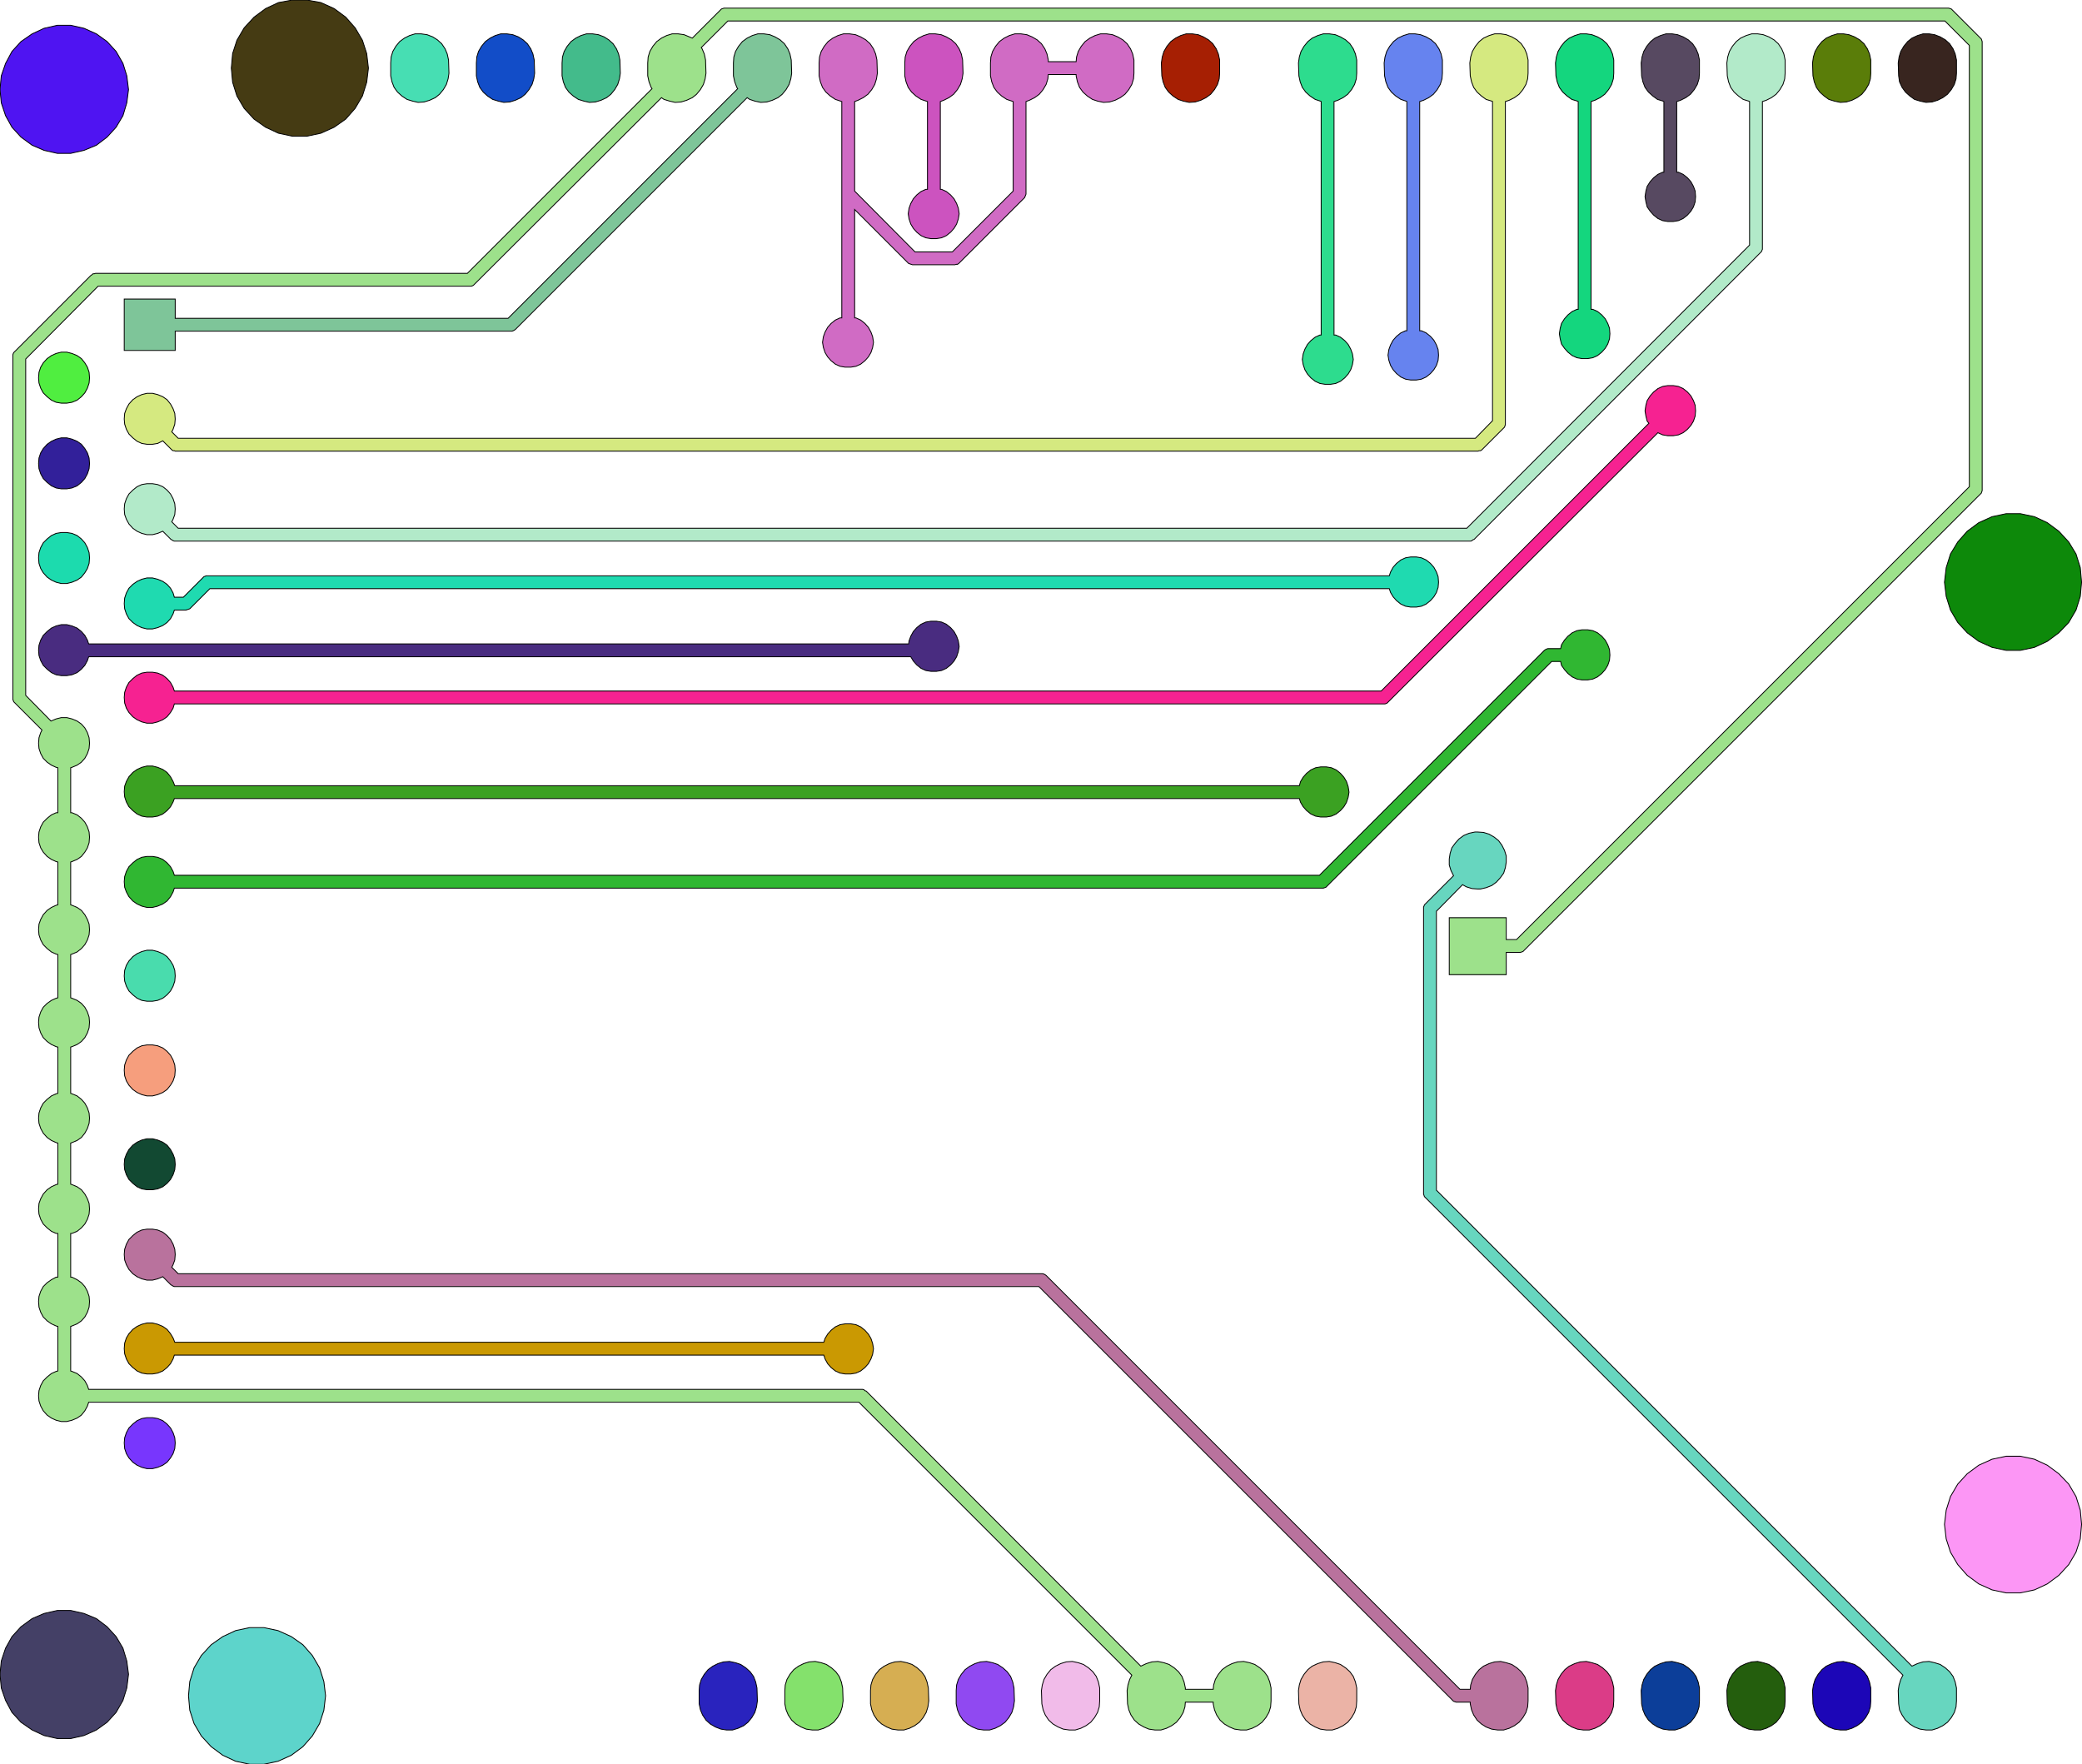 <?xml version="1.0" standalone="no"?>
<!DOCTYPE svg PUBLIC "-//W3C//DTD SVG 1.1//EN"
"http://www.w3.org/Graphics/SVG/1.1/DTD/svg11.dtd">
<svg width="4860" height="4118" viewBox="0 0 4860 4118" version="1.1"
xmlns="http://www.w3.org/2000/svg"
xmlns:xlink="http://www.w3.org/1999/xlink">
<g fill-rule="evenodd"><path d="M 1768,3970 L 1766,3984 L 1762,3997 L 1755,4009 L 1746,4020 L 1736,4028 L 1723,4034 L 1710,4038 L 1696,4038 L 1683,4036 L 1670,4031 L 1658,4024 L 1648,4015 L 1640,4003 L 1635,3991 L 1632,3977 L 1632,3946 L 1633,3933 L 1637,3920 L 1644,3908 L 1653,3897 L 1664,3889 L 1676,3883 L 1689,3879 L 1703,3878 L 1717,3881 L 1729,3885 L 1741,3893 L 1751,3902 L 1759,3913 L 1764,3926 L 1767,3940 L 1768,3970 z " style="fill-opacity:1;fill:rgb(41,35,190);stroke:rgb(0,0,0);stroke-width:2"/></g>
<g fill-rule="evenodd"><path d="M 1968,3970 L 1966,3984 L 1962,3997 L 1955,4009 L 1946,4020 L 1935,4028 L 1923,4034 L 1910,4038 L 1896,4038 L 1882,4036 L 1870,4031 L 1858,4024 L 1848,4015 L 1840,4003 L 1835,3991 L 1832,3977 L 1832,3946 L 1833,3933 L 1837,3920 L 1844,3908 L 1853,3897 L 1864,3889 L 1876,3883 L 1889,3879 L 1903,3878 L 1917,3881 L 1929,3885 L 1941,3893 L 1951,3902 L 1959,3913 L 1964,3926 L 1967,3940 L 1968,3970 z " style="fill-opacity:1;fill:rgb(132,225,108);stroke:rgb(0,0,0);stroke-width:2"/></g>
<g fill-rule="evenodd"><path d="M 2168,3970 L 2166,3984 L 2162,3997 L 2155,4009 L 2146,4020 L 2135,4028 L 2123,4034 L 2110,4038 L 2096,4038 L 2082,4036 L 2070,4031 L 2058,4024 L 2048,4015 L 2040,4003 L 2035,3991 L 2032,3977 L 2032,3946 L 2033,3933 L 2037,3920 L 2044,3908 L 2053,3897 L 2064,3889 L 2076,3883 L 2089,3879 L 2103,3878 L 2117,3881 L 2129,3885 L 2141,3893 L 2151,3902 L 2159,3913 L 2164,3926 L 2167,3940 L 2168,3970 z " style="fill-opacity:1;fill:rgb(214,174,82);stroke:rgb(0,0,0);stroke-width:2"/></g>
<g fill-rule="evenodd"><path d="M 2368,3970 L 2366,3984 L 2362,3997 L 2355,4009 L 2346,4020 L 2335,4028 L 2323,4034 L 2310,4038 L 2296,4038 L 2282,4036 L 2270,4031 L 2258,4024 L 2248,4015 L 2240,4003 L 2235,3991 L 2232,3977 L 2232,3946 L 2233,3933 L 2237,3920 L 2244,3908 L 2253,3897 L 2264,3889 L 2276,3883 L 2289,3879 L 2303,3878 L 2317,3881 L 2329,3885 L 2341,3893 L 2351,3902 L 2359,3913 L 2364,3926 L 2367,3940 L 2368,3970 z " style="fill-opacity:1;fill:rgb(144,73,241);stroke:rgb(0,0,0);stroke-width:2"/></g>
<g fill-rule="evenodd"><path d="M 2567,3970 L 2566,3984 L 2562,3997 L 2555,4009 L 2546,4020 L 2535,4028 L 2523,4034 L 2510,4038 L 2496,4038 L 2482,4036 L 2470,4031 L 2458,4024 L 2448,4015 L 2440,4003 L 2435,3991 L 2432,3977 L 2431,3946 L 2433,3933 L 2437,3920 L 2444,3908 L 2453,3897 L 2464,3889 L 2476,3883 L 2489,3879 L 2503,3878 L 2517,3881 L 2529,3885 L 2541,3893 L 2551,3902 L 2559,3913 L 2564,3926 L 2567,3940 L 2567,3970 z " style="fill-opacity:1;fill:rgb(241,187,233);stroke:rgb(0,0,0);stroke-width:2"/></g>
<g fill-rule="evenodd"><path d="M 3167,3970 L 3166,3984 L 3162,3997 L 3155,4009 L 3146,4020 L 3135,4028 L 3123,4034 L 3110,4038 L 3096,4038 L 3082,4036 L 3070,4031 L 3058,4024 L 3048,4015 L 3040,4003 L 3035,3991 L 3032,3977 L 3031,3946 L 3033,3933 L 3037,3920 L 3044,3908 L 3053,3897 L 3063,3889 L 3076,3883 L 3089,3879 L 3103,3878 L 3117,3881 L 3129,3885 L 3141,3893 L 3151,3902 L 3159,3913 L 3164,3926 L 3167,3940 L 3167,3970 z " style="fill-opacity:1;fill:rgb(235,179,166);stroke:rgb(0,0,0);stroke-width:2"/></g>
<g fill-rule="evenodd"><path d="M 3767,3970 L 3766,3984 L 3762,3997 L 3755,4009 L 3746,4020 L 3735,4028 L 3723,4034 L 3710,4038 L 3696,4038 L 3682,4036 L 3669,4031 L 3658,4024 L 3648,4015 L 3640,4003 L 3635,3991 L 3632,3977 L 3631,3946 L 3633,3933 L 3637,3920 L 3644,3908 L 3653,3897 L 3663,3889 L 3676,3883 L 3689,3879 L 3703,3878 L 3716,3881 L 3729,3885 L 3741,3893 L 3751,3902 L 3759,3913 L 3764,3926 L 3767,3940 L 3767,3970 z " style="fill-opacity:1;fill:rgb(219,60,135);stroke:rgb(0,0,0);stroke-width:2"/></g>
<g fill-rule="evenodd"><path d="M 3967,3970 L 3966,3984 L 3962,3997 L 3955,4009 L 3946,4020 L 3935,4028 L 3923,4034 L 3910,4038 L 3896,4038 L 3882,4036 L 3869,4031 L 3858,4024 L 3848,4015 L 3840,4003 L 3835,3991 L 3832,3977 L 3831,3946 L 3833,3933 L 3837,3920 L 3844,3908 L 3853,3897 L 3863,3889 L 3876,3883 L 3889,3879 L 3903,3878 L 3916,3881 L 3929,3885 L 3941,3893 L 3951,3902 L 3959,3913 L 3964,3926 L 3967,3940 L 3967,3970 z " style="fill-opacity:1;fill:rgb(12,62,153);stroke:rgb(0,0,0);stroke-width:2"/></g>
<g fill-rule="evenodd"><path d="M 4167,3970 L 4166,3984 L 4162,3997 L 4155,4009 L 4146,4020 L 4135,4028 L 4123,4034 L 4110,4038 L 4096,4038 L 4082,4036 L 4069,4031 L 4058,4024 L 4048,4015 L 4040,4003 L 4035,3991 L 4032,3977 L 4031,3946 L 4033,3933 L 4037,3920 L 4044,3908 L 4053,3897 L 4063,3889 L 4076,3883 L 4089,3879 L 4103,3878 L 4116,3881 L 4129,3885 L 4141,3893 L 4151,3902 L 4159,3913 L 4164,3926 L 4167,3940 L 4167,3970 z " style="fill-opacity:1;fill:rgb(36,94,13);stroke:rgb(0,0,0);stroke-width:2"/></g>
<g fill-rule="evenodd"><path d="M 4367,3970 L 4366,3984 L 4362,3997 L 4355,4009 L 4346,4020 L 4335,4028 L 4323,4034 L 4310,4038 L 4296,4038 L 4282,4036 L 4269,4031 L 4258,4024 L 4248,4015 L 4240,4003 L 4235,3991 L 4232,3977 L 4231,3946 L 4233,3933 L 4237,3920 L 4244,3908 L 4253,3897 L 4263,3889 L 4276,3883 L 4289,3879 L 4303,3878 L 4316,3881 L 4329,3885 L 4341,3893 L 4351,3902 L 4359,3913 L 4364,3926 L 4367,3940 L 4367,3970 z " style="fill-opacity:1;fill:rgb(28,6,183);stroke:rgb(0,0,0);stroke-width:2"/></g>
<g fill-rule="evenodd"><path d="M 1048,171 L 1046,184 L 1042,197 L 1035,209 L 1026,220 L 1016,228 L 1003,234 L 990,238 L 976,239 L 963,236 L 950,232 L 938,224 L 928,215 L 920,204 L 915,191 L 912,177 L 912,147 L 913,133 L 917,120 L 924,108 L 933,97 L 944,89 L 956,83 L 969,79 L 983,79 L 997,81 L 1010,86 L 1021,93 L 1031,102 L 1039,114 L 1044,126 L 1047,140 L 1048,171 z " style="fill-opacity:1;fill:rgb(71,222,179);stroke:rgb(0,0,0);stroke-width:2"/></g>
<g fill-rule="evenodd"><path d="M 1248,171 L 1246,184 L 1242,197 L 1235,209 L 1226,220 L 1216,228 L 1203,234 L 1190,238 L 1176,239 L 1163,236 L 1150,232 L 1138,224 L 1128,215 L 1120,204 L 1115,191 L 1112,177 L 1112,147 L 1113,133 L 1117,120 L 1124,108 L 1133,97 L 1144,89 L 1156,83 L 1169,79 L 1183,79 L 1197,81 L 1210,86 L 1221,93 L 1231,102 L 1239,114 L 1244,126 L 1247,140 L 1248,171 z " style="fill-opacity:1;fill:rgb(18,77,200);stroke:rgb(0,0,0);stroke-width:2"/></g>
<g fill-rule="evenodd"><path d="M 1448,171 L 1446,184 L 1442,197 L 1435,209 L 1426,220 L 1416,228 L 1403,234 L 1390,238 L 1376,239 L 1363,236 L 1350,232 L 1338,224 L 1328,215 L 1320,204 L 1315,191 L 1312,177 L 1312,147 L 1313,133 L 1317,120 L 1324,108 L 1333,97 L 1344,89 L 1356,83 L 1369,79 L 1383,79 L 1397,81 L 1410,86 L 1421,93 L 1431,102 L 1439,114 L 1444,126 L 1447,140 L 1448,171 z " style="fill-opacity:1;fill:rgb(67,187,139);stroke:rgb(0,0,0);stroke-width:2"/></g>
<g fill-rule="evenodd"><path d="M 2847,171 L 2846,184 L 2842,197 L 2835,209 L 2826,220 L 2815,228 L 2803,234 L 2790,238 L 2776,239 L 2762,236 L 2750,232 L 2738,224 L 2728,215 L 2720,204 L 2715,191 L 2712,177 L 2711,147 L 2713,133 L 2717,120 L 2724,108 L 2733,97 L 2744,89 L 2756,83 L 2769,79 L 2783,79 L 2797,81 L 2809,86 L 2821,93 L 2831,102 L 2839,114 L 2844,126 L 2847,140 L 2847,171 z " style="fill-opacity:1;fill:rgb(166,31,3);stroke:rgb(0,0,0);stroke-width:2"/></g>
<g fill-rule="evenodd"><path d="M 4367,171 L 4366,184 L 4362,197 L 4355,209 L 4346,220 L 4335,228 L 4323,234 L 4310,238 L 4296,239 L 4282,236 L 4269,232 L 4258,224 L 4248,215 L 4240,204 L 4235,191 L 4232,177 L 4231,147 L 4233,133 L 4237,120 L 4244,108 L 4253,97 L 4263,89 L 4276,83 L 4289,79 L 4303,79 L 4316,81 L 4329,86 L 4341,93 L 4351,102 L 4359,114 L 4364,126 L 4367,140 L 4367,171 z " style="fill-opacity:1;fill:rgb(90,125,9);stroke:rgb(0,0,0);stroke-width:2"/></g>
<g fill-rule="evenodd"><path d="M 4567,171 L 4566,184 L 4562,197 L 4555,209 L 4546,220 L 4535,228 L 4523,234 L 4510,238 L 4496,239 L 4482,236 L 4469,232 L 4458,224 L 4448,215 L 4440,204 L 4434,191 L 4432,177 L 4431,147 L 4433,133 L 4437,120 L 4444,108 L 4453,97 L 4463,89 L 4476,83 L 4489,79 L 4503,79 L 4516,81 L 4529,86 L 4541,93 L 4551,102 L 4559,114 L 4564,126 L 4567,140 L 4567,171 z " style="fill-opacity:1;fill:rgb(56,37,31);stroke:rgb(0,0,0);stroke-width:2"/></g>
<g fill-rule="evenodd"><path d="M 616,4118 L 583,4118 L 550,4111 L 520,4097 L 493,4077 L 470,4052 L 453,4023 L 443,3992 L 440,3958 L 443,3925 L 453,3893 L 470,3864 L 493,3839 L 520,3820 L 550,3806 L 583,3799 L 616,3799 L 649,3806 L 680,3820 L 707,3839 L 729,3864 L 746,3893 L 756,3925 L 760,3958 L 756,3992 L 746,4023 L 729,4052 L 707,4077 L 680,4097 L 649,4111 L 616,4118 z " style="fill-opacity:1;fill:rgb(93,212,203);stroke:rgb(0,0,0);stroke-width:2"/></g>
<g fill-rule="evenodd"><path d="M 4859,3558 L 4856,3592 L 4846,3623 L 4829,3652 L 4806,3677 L 4779,3697 L 4749,3711 L 4716,3718 L 4683,3718 L 4650,3711 L 4619,3697 L 4592,3677 L 4570,3652 L 4553,3623 L 4543,3592 L 4539,3558 L 4543,3525 L 4553,3493 L 4570,3464 L 4592,3440 L 4619,3420 L 4650,3406 L 4683,3399 L 4716,3399 L 4749,3406 L 4779,3420 L 4806,3440 L 4829,3464 L 4846,3493 L 4856,3525 L 4859,3558 z " style="fill-opacity:1;fill:rgb(252,150,245);stroke:rgb(0,0,0);stroke-width:2"/></g>
<g fill-rule="evenodd"><path d="M 683,0 L 716,0 L 749,6 L 780,20 L 807,40 L 829,65 L 846,94 L 856,125 L 860,159 L 856,192 L 846,224 L 829,253 L 807,278 L 780,297 L 749,311 L 716,318 L 683,318 L 650,311 L 620,297 L 593,278 L 570,253 L 553,224 L 543,192 L 540,159 L 543,125 L 553,94 L 570,65 L 593,40 L 620,20 L 650,6 L 683,0 z " style="fill-opacity:1;fill:rgb(69,59,19);stroke:rgb(0,0,0);stroke-width:2"/></g>
<g fill-rule="evenodd"><path d="M 4859,1359 L 4856,1392 L 4846,1424 L 4829,1453 L 4806,1477 L 4779,1497 L 4749,1511 L 4716,1518 L 4683,1518 L 4650,1511 L 4619,1497 L 4592,1477 L 4570,1453 L 4553,1424 L 4543,1392 L 4539,1359 L 4543,1325 L 4553,1293 L 4570,1265 L 4592,1240 L 4619,1220 L 4650,1206 L 4683,1199 L 4716,1199 L 4749,1206 L 4779,1220 L 4806,1240 L 4829,1265 L 4846,1293 L 4856,1325 L 4859,1359 z " style="fill-opacity:1;fill:rgb(13,137,10);stroke:rgb(0,0,0);stroke-width:2"/></g>
<g fill-rule="evenodd"><path d="M 209,1302 L 208,1315 L 204,1327 L 198,1337 L 190,1347 L 180,1354 L 168,1359 L 156,1362 L 143,1362 L 131,1359 L 120,1354 L 110,1347 L 101,1337 L 95,1327 L 91,1315 L 90,1302 L 91,1290 L 95,1278 L 101,1267 L 110,1258 L 120,1250 L 131,1245 L 143,1243 L 156,1243 L 168,1245 L 180,1250 L 190,1258 L 198,1267 L 204,1278 L 208,1290 L 209,1302 z " style="fill-opacity:1;fill:rgb(28,219,174);stroke:rgb(0,0,0);stroke-width:2"/></g>
<g fill-rule="evenodd"><path d="M 209,1082 L 208,1094 L 204,1106 L 198,1117 L 190,1126 L 180,1134 L 168,1139 L 156,1141 L 143,1141 L 131,1139 L 120,1134 L 110,1126 L 101,1117 L 95,1106 L 91,1094 L 90,1082 L 91,1069 L 95,1057 L 101,1047 L 110,1037 L 120,1030 L 131,1025 L 143,1022 L 156,1022 L 168,1025 L 180,1030 L 190,1037 L 198,1047 L 204,1057 L 208,1069 L 209,1082 z " style="fill-opacity:1;fill:rgb(50,32,154);stroke:rgb(0,0,0);stroke-width:2"/></g>
<g fill-rule="evenodd"><path d="M 209,882 L 208,894 L 204,906 L 198,917 L 190,926 L 180,934 L 168,939 L 156,941 L 143,941 L 131,939 L 120,934 L 110,926 L 101,917 L 95,906 L 91,894 L 90,882 L 91,869 L 95,857 L 101,847 L 110,837 L 120,830 L 131,825 L 143,822 L 156,822 L 168,825 L 180,830 L 190,837 L 198,847 L 204,857 L 208,869 L 209,882 z " style="fill-opacity:1;fill:rgb(80,238,64);stroke:rgb(0,0,0);stroke-width:2"/></g>
<g fill-rule="evenodd"><path d="M 409,3368 L 408,3381 L 404,3393 L 398,3403 L 390,3413 L 380,3420 L 368,3425 L 356,3428 L 343,3428 L 331,3425 L 320,3420 L 310,3413 L 301,3403 L 295,3393 L 291,3381 L 290,3368 L 291,3356 L 295,3344 L 301,3333 L 310,3324 L 320,3316 L 331,3311 L 343,3309 L 356,3309 L 368,3311 L 380,3316 L 390,3324 L 398,3333 L 404,3344 L 408,3356 L 409,3368 z " style="fill-opacity:1;fill:rgb(120,54,253);stroke:rgb(0,0,0);stroke-width:2"/></g>
<g fill-rule="evenodd"><path d="M 409,2718 L 408,2730 L 404,2742 L 398,2753 L 390,2762 L 380,2770 L 368,2775 L 356,2777 L 343,2777 L 331,2775 L 320,2770 L 310,2762 L 301,2753 L 295,2742 L 291,2730 L 290,2718 L 291,2705 L 295,2694 L 301,2683 L 310,2673 L 320,2666 L 331,2661 L 343,2658 L 356,2658 L 368,2661 L 380,2666 L 390,2673 L 398,2683 L 404,2694 L 408,2705 L 409,2718 z " style="fill-opacity:1;fill:rgb(18,73,50);stroke:rgb(0,0,0);stroke-width:2"/></g>
<g fill-rule="evenodd"><path d="M 409,2498 L 408,2511 L 404,2523 L 398,2533 L 390,2543 L 380,2550 L 368,2555 L 356,2558 L 343,2558 L 331,2555 L 320,2550 L 310,2543 L 301,2533 L 295,2523 L 291,2511 L 290,2498 L 291,2486 L 295,2474 L 301,2463 L 310,2454 L 320,2446 L 331,2441 L 343,2439 L 356,2439 L 368,2441 L 380,2446 L 390,2454 L 398,2463 L 404,2474 L 408,2486 L 409,2498 z " style="fill-opacity:1;fill:rgb(246,158,125);stroke:rgb(0,0,0);stroke-width:2"/></g>
<g fill-rule="evenodd"><path d="M 409,2278 L 408,2290 L 404,2302 L 398,2313 L 390,2322 L 380,2330 L 368,2335 L 356,2337 L 343,2337 L 331,2335 L 320,2330 L 310,2322 L 301,2313 L 295,2302 L 291,2290 L 290,2278 L 291,2265 L 295,2253 L 301,2243 L 310,2233 L 320,2226 L 331,2221 L 343,2218 L 356,2218 L 368,2221 L 380,2226 L 390,2233 L 398,2243 L 404,2253 L 408,2265 L 409,2278 z " style="fill-opacity:1;fill:rgb(73,220,173);stroke:rgb(0,0,0);stroke-width:2"/></g>
<g fill-rule="evenodd"><path d="M 0,209 L 3,177 L 13,148 L 28,120 L 49,97 L 75,79 L 103,66 L 134,59 L 165,59 L 196,66 L 225,79 L 250,97 L 271,120 L 287,148 L 296,177 L 300,209 L 296,240 L 287,270 L 271,297 L 250,320 L 225,339 L 196,351 L 165,358 L 134,358 L 103,351 L 75,339 L 49,320 L 28,297 L 13,270 L 3,240 L 0,209 z " style="fill-opacity:1;fill:rgb(79,20,242);stroke:rgb(0,0,0);stroke-width:2"/></g>
<g fill-rule="evenodd"><path d="M 0,3908 L 3,3877 L 13,3847 L 28,3820 L 49,3797 L 75,3778 L 103,3766 L 134,3759 L 165,3759 L 196,3766 L 225,3778 L 250,3797 L 271,3820 L 287,3847 L 296,3877 L 300,3908 L 296,3940 L 287,3969 L 271,3997 L 250,4020 L 225,4038 L 196,4051 L 165,4058 L 134,4058 L 103,4051 L 75,4038 L 49,4020 L 28,3997 L 13,3969 L 3,3940 L 0,3908 z " style="fill-opacity:1;fill:rgb(68,64,102);stroke:rgb(0,0,0);stroke-width:2"/></g>
<g fill-rule="evenodd"><path d="M 2447,144 L 2512,144 L 2513,133 L 2517,120 L 2524,108 L 2533,97 L 2544,89 L 2556,83 L 2569,79 L 2583,79 L 2597,81 L 2609,86 L 2621,93 L 2631,102 L 2639,114 L 2644,126 L 2647,140 L 2647,171 L 2646,184 L 2642,197 L 2635,209 L 2626,220 L 2615,228 L 2603,234 L 2590,238 L 2576,239 L 2562,236 L 2550,232 L 2538,224 L 2528,215 L 2520,204 L 2515,191 L 2512,177 L 2512,174 L 2447,174 L 2446,184 L 2442,197 L 2435,209 L 2426,220 L 2415,228 L 2403,234 L 2395,237 L 2395,453 L 2394,456 L 2393,458 L 2392,461 L 2390,463 L 2240,613 L 2238,615 L 2235,617 L 2232,617 L 2229,618 L 2130,618 L 2127,617 L 2124,616 L 2121,615 L 2119,613 L 1995,489 L 1995,742 L 1998,742 L 2009,747 L 2019,755 L 2027,764 L 2033,775 L 2037,786 L 2039,799 L 2037,811 L 2033,823 L 2027,833 L 2019,842 L 2009,850 L 1998,855 L 1986,857 L 1973,857 L 1961,855 L 1950,850 L 1940,842 L 1932,833 L 1926,823 L 1922,811 L 1920,799 L 1922,786 L 1926,775 L 1932,764 L 1940,755 L 1950,747 L 1961,742 L 1965,742 L 1965,237 L 1962,236 L 1950,232 L 1938,224 L 1928,215 L 1920,204 L 1915,191 L 1912,177 L 1912,147 L 1913,133 L 1917,120 L 1924,108 L 1933,97 L 1944,89 L 1956,83 L 1969,79 L 1983,79 L 1997,81 L 2009,86 L 2021,93 L 2031,102 L 2039,114 L 2044,126 L 2047,140 L 2048,171 L 2046,184 L 2042,197 L 2035,209 L 2026,220 L 2015,228 L 2003,234 L 1995,237 L 1995,446 L 2136,588 L 2223,588 L 2365,446 L 2365,237 L 2362,236 L 2350,232 L 2338,224 L 2328,215 L 2320,204 L 2315,191 L 2312,177 L 2312,147 L 2313,133 L 2317,120 L 2324,108 L 2333,97 L 2344,89 L 2356,83 L 2369,79 L 2383,79 L 2397,81 L 2409,86 L 2421,93 L 2431,102 L 2439,114 L 2444,126 L 2447,140 L 2447,144 z " style="fill-opacity:1;fill:rgb(208,107,196);stroke:rgb(0,0,0);stroke-width:2"/></g>
<g fill-rule="evenodd"><path d="M 407,2073 L 404,2082 L 398,2093 L 390,2103 L 380,2110 L 368,2115 L 356,2118 L 343,2118 L 331,2115 L 320,2110 L 310,2103 L 301,2093 L 295,2082 L 291,2071 L 290,2058 L 291,2046 L 295,2034 L 301,2023 L 310,2014 L 320,2006 L 331,2001 L 343,1999 L 356,1999 L 368,2001 L 380,2006 L 390,2014 L 398,2023 L 404,2034 L 407,2043 L 3080,2043 L 3605,1518 L 3608,1516 L 3610,1515 L 3613,1514 L 3616,1514 L 3643,1514 L 3645,1505 L 3652,1494 L 3660,1485 L 3670,1477 L 3681,1472 L 3693,1470 L 3706,1470 L 3718,1472 L 3729,1477 L 3739,1485 L 3747,1494 L 3753,1505 L 3757,1516 L 3758,1529 L 3757,1541 L 3753,1553 L 3747,1563 L 3739,1572 L 3729,1580 L 3718,1585 L 3706,1587 L 3693,1587 L 3681,1585 L 3670,1580 L 3660,1572 L 3652,1563 L 3645,1553 L 3643,1544 L 3622,1544 L 3097,2069 L 3095,2071 L 3092,2072 L 3089,2073 L 407,2073 z " style="fill-opacity:1;fill:rgb(48,183,50);stroke:rgb(0,0,0);stroke-width:2"/></g>
<g fill-rule="evenodd"><path d="M 408,1834 L 3033,1834 L 3036,1824 L 3042,1814 L 3050,1805 L 3060,1797 L 3071,1792 L 3083,1790 L 3096,1790 L 3108,1792 L 3119,1797 L 3129,1805 L 3137,1814 L 3143,1824 L 3147,1836 L 3149,1849 L 3147,1861 L 3143,1873 L 3137,1883 L 3129,1892 L 3119,1900 L 3108,1905 L 3096,1907 L 3083,1907 L 3071,1905 L 3060,1900 L 3050,1892 L 3042,1883 L 3036,1873 L 3033,1864 L 407,1864 L 404,1872 L 398,1883 L 390,1892 L 380,1900 L 368,1905 L 356,1907 L 343,1907 L 331,1905 L 320,1900 L 310,1892 L 301,1883 L 295,1872 L 291,1860 L 290,1848 L 291,1835 L 295,1824 L 301,1813 L 310,1803 L 320,1796 L 331,1791 L 343,1788 L 356,1788 L 368,1791 L 380,1796 L 390,1803 L 398,1813 L 404,1824 L 408,1834 z " style="fill-opacity:1;fill:rgb(59,161,34);stroke:rgb(0,0,0);stroke-width:2"/></g>
<g fill-rule="evenodd"><path d="M 407,1643 L 404,1653 L 398,1663 L 390,1673 L 380,1680 L 368,1685 L 356,1688 L 343,1688 L 331,1685 L 320,1680 L 310,1673 L 301,1663 L 295,1653 L 291,1641 L 290,1628 L 291,1616 L 295,1604 L 301,1593 L 310,1584 L 320,1576 L 331,1571 L 343,1569 L 356,1569 L 368,1571 L 380,1576 L 390,1584 L 398,1593 L 404,1604 L 407,1613 L 3224,1613 L 3849,988 L 3845,983 L 3842,971 L 3840,959 L 3842,946 L 3845,935 L 3852,924 L 3860,915 L 3870,907 L 3881,902 L 3893,900 L 3906,900 L 3918,902 L 3929,907 L 3939,915 L 3947,924 L 3953,935 L 3957,946 L 3958,959 L 3957,971 L 3953,983 L 3947,993 L 3939,1002 L 3929,1010 L 3918,1015 L 3906,1017 L 3893,1017 L 3881,1015 L 3870,1010 L 3240,1639 L 3238,1641 L 3236,1642 L 3233,1643 L 3230,1643 L 407,1643 z " style="fill-opacity:1;fill:rgb(246,34,145);stroke:rgb(0,0,0);stroke-width:2"/></g>
<g fill-rule="evenodd"><path d="M 2663,3889 L 2676,3883 L 2689,3879 L 2703,3878 L 2717,3881 L 2729,3885 L 2741,3893 L 2751,3902 L 2759,3913 L 2764,3926 L 2767,3940 L 2767,3943 L 2832,3943 L 2833,3933 L 2837,3920 L 2844,3908 L 2853,3897 L 2864,3889 L 2876,3883 L 2889,3879 L 2903,3878 L 2917,3881 L 2929,3885 L 2941,3893 L 2951,3902 L 2959,3913 L 2964,3926 L 2967,3940 L 2967,3970 L 2966,3984 L 2962,3997 L 2955,4009 L 2946,4020 L 2935,4028 L 2923,4034 L 2910,4038 L 2896,4038 L 2882,4036 L 2870,4031 L 2858,4024 L 2848,4015 L 2840,4003 L 2835,3991 L 2832,3977 L 2832,3973 L 2767,3973 L 2766,3984 L 2762,3997 L 2755,4009 L 2746,4020 L 2735,4028 L 2723,4034 L 2710,4038 L 2696,4038 L 2682,4036 L 2670,4031 L 2658,4024 L 2648,4015 L 2640,4003 L 2635,3991 L 2632,3977 L 2631,3946 L 2633,3933 L 2637,3920 L 2642,3910 L 2005,3273 L 207,3273 L 204,3282 L 198,3293 L 190,3303 L 180,3310 L 168,3315 L 156,3318 L 143,3318 L 131,3315 L 120,3310 L 110,3303 L 101,3293 L 95,3282 L 91,3270 L 90,3258 L 91,3246 L 95,3234 L 101,3223 L 110,3214 L 120,3206 L 131,3201 L 135,3200 L 135,3096 L 131,3095 L 120,3090 L 110,3083 L 101,3074 L 95,3063 L 91,3051 L 90,3038 L 91,3026 L 95,3014 L 101,3003 L 110,2994 L 120,2987 L 131,2981 L 135,2981 L 135,2879 L 131,2879 L 120,2874 L 110,2866 L 101,2857 L 95,2846 L 91,2834 L 90,2822 L 91,2809 L 95,2798 L 101,2787 L 110,2777 L 120,2770 L 131,2765 L 135,2764 L 135,2668 L 131,2667 L 120,2662 L 110,2655 L 101,2645 L 95,2634 L 91,2622 L 90,2610 L 91,2598 L 95,2586 L 101,2575 L 110,2566 L 120,2558 L 131,2553 L 135,2552 L 135,2444 L 131,2443 L 120,2438 L 110,2431 L 101,2422 L 95,2411 L 91,2399 L 90,2386 L 91,2374 L 95,2362 L 101,2351 L 110,2342 L 120,2335 L 131,2330 L 135,2329 L 135,2228 L 131,2227 L 120,2222 L 110,2214 L 101,2205 L 95,2194 L 91,2182 L 90,2170 L 91,2157 L 95,2146 L 101,2135 L 110,2125 L 120,2118 L 131,2113 L 135,2112 L 135,2012 L 131,2011 L 120,2006 L 110,1999 L 101,1989 L 95,1979 L 91,1967 L 90,1954 L 91,1942 L 95,1930 L 101,1919 L 110,1910 L 120,1902 L 131,1897 L 135,1897 L 135,1792 L 131,1791 L 120,1786 L 110,1779 L 101,1770 L 95,1759 L 91,1747 L 90,1735 L 91,1722 L 95,1710 L 98,1704 L 34,1640 L 32,1638 L 31,1635 L 30,1633 L 30,1630 L 30,831 L 30,828 L 31,825 L 32,823 L 34,821 L 212,643 L 215,641 L 217,639 L 220,639 L 223,638 L 1091,638 L 1522,207 L 1520,204 L 1515,191 L 1512,177 L 1512,147 L 1513,133 L 1517,120 L 1524,108 L 1533,97 L 1544,89 L 1556,83 L 1569,79 L 1583,79 L 1597,81 L 1609,86 L 1616,89 L 1682,23 L 1684,21 L 1687,20 L 1690,19 L 1693,19 L 4546,19 L 4549,19 L 4552,20 L 4555,21 L 4557,23 L 4623,89 L 4625,91 L 4626,94 L 4627,97 L 4627,100 L 4627,1142 L 4627,1145 L 4626,1148 L 4625,1151 L 4623,1153 L 3557,2219 L 3555,2221 L 3552,2222 L 3549,2223 L 3546,2223 L 3516,2223 L 3516,2275 L 3383,2275 L 3383,2142 L 3516,2142 L 3516,2193 L 3540,2193 L 4597,1136 L 4597,106 L 4540,49 L 1699,49 L 1637,111 L 1639,114 L 1644,126 L 1647,140 L 1648,171 L 1646,184 L 1642,197 L 1635,209 L 1626,220 L 1616,228 L 1603,234 L 1590,238 L 1576,239 L 1563,236 L 1550,232 L 1544,228 L 1107,664 L 1105,666 L 1103,667 L 1100,668 L 1097,668 L 229,668 L 60,838 L 60,1623 L 119,1683 L 131,1678 L 143,1675 L 156,1675 L 168,1678 L 180,1683 L 190,1690 L 198,1699 L 204,1710 L 208,1722 L 209,1735 L 208,1747 L 204,1759 L 198,1770 L 190,1779 L 180,1786 L 168,1791 L 165,1792 L 165,1897 L 168,1897 L 180,1902 L 190,1910 L 198,1919 L 204,1930 L 208,1942 L 209,1954 L 208,1967 L 204,1979 L 198,1989 L 190,1999 L 180,2006 L 168,2011 L 165,2012 L 165,2112 L 168,2113 L 180,2118 L 190,2125 L 198,2135 L 204,2146 L 208,2157 L 209,2170 L 208,2182 L 204,2194 L 198,2205 L 190,2214 L 180,2222 L 168,2227 L 165,2228 L 165,2329 L 168,2330 L 180,2335 L 190,2342 L 198,2351 L 204,2362 L 208,2374 L 209,2386 L 208,2399 L 204,2411 L 198,2422 L 190,2431 L 180,2438 L 168,2443 L 165,2444 L 165,2552 L 168,2553 L 180,2558 L 190,2566 L 198,2575 L 204,2586 L 208,2598 L 209,2610 L 208,2622 L 204,2634 L 198,2645 L 190,2655 L 180,2662 L 168,2667 L 165,2668 L 165,2764 L 168,2765 L 180,2770 L 190,2777 L 198,2787 L 204,2798 L 208,2809 L 209,2822 L 208,2834 L 204,2846 L 198,2857 L 190,2866 L 180,2874 L 168,2879 L 165,2879 L 165,2981 L 168,2981 L 180,2987 L 190,2994 L 198,3003 L 204,3014 L 208,3026 L 209,3038 L 208,3051 L 204,3063 L 198,3074 L 190,3083 L 180,3090 L 168,3095 L 165,3096 L 165,3200 L 168,3201 L 180,3206 L 190,3214 L 198,3223 L 204,3234 L 207,3243 L 2011,3243 L 2014,3243 L 2017,3244 L 2019,3246 L 2022,3247 L 2663,3889 z " style="fill-opacity:1;fill:rgb(157,225,139);stroke:rgb(0,0,0);stroke-width:2"/></g>
<g fill-rule="evenodd"><path d="M 3243,1344 L 3246,1335 L 3252,1324 L 3260,1315 L 3270,1307 L 3281,1302 L 3293,1300 L 3306,1300 L 3318,1302 L 3329,1307 L 3339,1315 L 3347,1324 L 3353,1335 L 3357,1346 L 3358,1359 L 3357,1371 L 3353,1383 L 3347,1393 L 3339,1402 L 3329,1410 L 3318,1415 L 3306,1417 L 3293,1417 L 3281,1415 L 3270,1410 L 3260,1402 L 3252,1393 L 3246,1383 L 3243,1374 L 490,1374 L 445,1419 L 443,1421 L 440,1422 L 437,1423 L 434,1424 L 407,1424 L 404,1433 L 398,1444 L 390,1453 L 380,1460 L 368,1465 L 356,1468 L 343,1468 L 331,1465 L 320,1460 L 310,1453 L 301,1444 L 295,1433 L 291,1421 L 290,1409 L 291,1396 L 295,1384 L 301,1373 L 310,1364 L 320,1357 L 331,1352 L 343,1349 L 356,1349 L 368,1352 L 380,1357 L 390,1364 L 398,1373 L 404,1384 L 407,1394 L 428,1394 L 474,1348 L 476,1346 L 479,1345 L 481,1344 L 484,1344 L 3243,1344 z " style="fill-opacity:1;fill:rgb(31,218,176);stroke:rgb(0,0,0);stroke-width:2"/></g>
<g fill-rule="evenodd"><path d="M 408,3133 L 1923,3133 L 1926,3124 L 1932,3114 L 1940,3105 L 1950,3097 L 1961,3092 L 1973,3090 L 1986,3090 L 1998,3092 L 2009,3097 L 2019,3105 L 2027,3114 L 2033,3124 L 2037,3136 L 2039,3148 L 2037,3161 L 2033,3172 L 2027,3183 L 2019,3192 L 2009,3200 L 1998,3205 L 1986,3207 L 1973,3207 L 1961,3205 L 1950,3200 L 1940,3192 L 1932,3183 L 1926,3172 L 1923,3163 L 407,3163 L 404,3172 L 398,3183 L 390,3192 L 380,3200 L 368,3205 L 356,3207 L 343,3207 L 331,3205 L 320,3200 L 310,3192 L 301,3183 L 295,3172 L 291,3160 L 290,3148 L 291,3135 L 295,3123 L 301,3113 L 310,3103 L 320,3096 L 331,3091 L 343,3088 L 356,3088 L 368,3091 L 380,3096 L 390,3103 L 398,3113 L 404,3123 L 408,3133 z " style="fill-opacity:1;fill:rgb(202,153,2);stroke:rgb(0,0,0);stroke-width:2"/></g>
<g fill-rule="evenodd"><path d="M 380,2980 L 368,2985 L 356,2988 L 343,2988 L 331,2985 L 320,2980 L 310,2973 L 301,2963 L 295,2952 L 291,2941 L 290,2928 L 291,2916 L 295,2904 L 301,2893 L 310,2884 L 320,2876 L 331,2871 L 343,2869 L 356,2869 L 368,2871 L 380,2876 L 390,2884 L 398,2893 L 404,2904 L 408,2916 L 409,2928 L 408,2941 L 404,2952 L 401,2958 L 416,2973 L 2431,2973 L 2434,2973 L 2437,2974 L 2439,2975 L 2442,2977 L 3408,3943 L 3432,3943 L 3433,3933 L 3437,3920 L 3444,3908 L 3453,3897 L 3463,3889 L 3476,3883 L 3489,3879 L 3503,3878 L 3516,3881 L 3529,3885 L 3541,3893 L 3551,3902 L 3559,3913 L 3564,3926 L 3567,3940 L 3567,3970 L 3566,3984 L 3562,3997 L 3555,4009 L 3546,4020 L 3535,4028 L 3523,4034 L 3510,4038 L 3496,4038 L 3482,4036 L 3469,4031 L 3458,4024 L 3448,4015 L 3440,4003 L 3435,3991 L 3432,3977 L 3432,3973 L 3401,3973 L 3399,3973 L 3396,3972 L 3393,3971 L 3391,3969 L 2425,3003 L 409,3003 L 407,3003 L 404,3002 L 401,3000 L 399,2999 L 380,2980 z " style="fill-opacity:1;fill:rgb(185,114,157);stroke:rgb(0,0,0);stroke-width:2"/></g>
<g fill-rule="evenodd"><path d="M 207,1533 L 204,1542 L 198,1553 L 190,1562 L 180,1570 L 168,1575 L 156,1577 L 143,1577 L 131,1575 L 120,1570 L 110,1562 L 101,1553 L 95,1542 L 91,1530 L 90,1518 L 91,1506 L 95,1494 L 101,1483 L 110,1474 L 120,1466 L 131,1461 L 143,1458 L 156,1458 L 168,1461 L 180,1466 L 190,1474 L 198,1483 L 204,1494 L 207,1503 L 2121,1503 L 2122,1496 L 2126,1485 L 2132,1474 L 2140,1465 L 2150,1457 L 2161,1452 L 2173,1450 L 2186,1450 L 2198,1452 L 2209,1457 L 2219,1465 L 2227,1474 L 2233,1485 L 2237,1496 L 2239,1509 L 2237,1521 L 2233,1533 L 2227,1543 L 2219,1552 L 2209,1560 L 2198,1565 L 2186,1567 L 2173,1567 L 2161,1565 L 2150,1560 L 2140,1552 L 2132,1543 L 2126,1533 L 207,1533 z " style="fill-opacity:1;fill:rgb(73,44,128);stroke:rgb(0,0,0);stroke-width:2"/></g>
<g fill-rule="evenodd"><path d="M 1722,207 L 1720,204 L 1715,191 L 1712,177 L 1712,147 L 1713,133 L 1717,120 L 1724,108 L 1733,97 L 1744,89 L 1756,83 L 1769,79 L 1783,79 L 1797,81 L 1809,86 L 1821,93 L 1831,102 L 1839,114 L 1844,126 L 1847,140 L 1848,171 L 1846,184 L 1842,197 L 1835,209 L 1826,220 L 1816,228 L 1803,234 L 1790,238 L 1776,239 L 1762,236 L 1750,232 L 1744,228 L 1203,769 L 1200,771 L 1198,772 L 1195,773 L 1192,773 L 409,773 L 409,818 L 290,818 L 290,698 L 409,698 L 409,743 L 1186,743 L 1722,207 z " style="fill-opacity:1;fill:rgb(126,197,153);stroke:rgb(0,0,0);stroke-width:2"/></g>
<g fill-rule="evenodd"><path d="M 380,1029 L 368,1035 L 356,1037 L 343,1037 L 331,1035 L 320,1030 L 310,1022 L 301,1013 L 295,1002 L 291,990 L 290,978 L 291,965 L 295,954 L 301,943 L 310,933 L 320,926 L 331,921 L 343,918 L 356,918 L 368,921 L 380,926 L 390,933 L 398,943 L 404,954 L 408,965 L 409,978 L 408,990 L 404,1002 L 401,1008 L 416,1023 L 3444,1023 L 3484,982 L 3484,237 L 3482,236 L 3469,232 L 3458,224 L 3448,215 L 3440,204 L 3435,191 L 3432,177 L 3431,147 L 3433,133 L 3437,120 L 3444,108 L 3453,97 L 3463,89 L 3476,83 L 3489,79 L 3503,79 L 3516,81 L 3529,86 L 3541,93 L 3551,102 L 3559,114 L 3564,126 L 3567,140 L 3567,171 L 3566,184 L 3562,197 L 3555,209 L 3546,220 L 3535,228 L 3523,234 L 3514,237 L 3514,989 L 3514,991 L 3513,994 L 3512,997 L 3510,999 L 3461,1048 L 3459,1050 L 3456,1052 L 3453,1052 L 3450,1053 L 409,1053 L 407,1052 L 404,1052 L 401,1050 L 399,1048 L 380,1029 z " style="fill-opacity:1;fill:rgb(213,233,128);stroke:rgb(0,0,0);stroke-width:2"/></g>
<g fill-rule="evenodd"><path d="M 380,1240 L 368,1245 L 356,1248 L 343,1248 L 331,1245 L 320,1240 L 310,1233 L 301,1223 L 295,1212 L 291,1201 L 290,1188 L 291,1176 L 295,1164 L 301,1153 L 310,1144 L 320,1136 L 331,1131 L 343,1129 L 356,1129 L 368,1131 L 380,1136 L 390,1144 L 398,1153 L 404,1164 L 408,1176 L 409,1188 L 408,1201 L 404,1212 L 401,1218 L 416,1233 L 3424,1233 L 4084,572 L 4084,237 L 4082,236 L 4069,232 L 4058,224 L 4048,215 L 4040,204 L 4035,191 L 4032,177 L 4031,147 L 4033,133 L 4037,120 L 4044,108 L 4053,97 L 4063,89 L 4076,83 L 4089,79 L 4103,79 L 4116,81 L 4129,86 L 4141,93 L 4151,102 L 4159,114 L 4164,126 L 4167,140 L 4167,171 L 4166,184 L 4162,197 L 4155,209 L 4146,220 L 4135,228 L 4123,234 L 4114,237 L 4114,579 L 4114,582 L 4113,584 L 4112,587 L 4110,589 L 3441,1259 L 3438,1260 L 3436,1262 L 3433,1263 L 3430,1263 L 409,1263 L 407,1263 L 404,1262 L 401,1260 L 399,1259 L 380,1240 z " style="fill-opacity:1;fill:rgb(178,234,201);stroke:rgb(0,0,0);stroke-width:2"/></g>
<g fill-rule="evenodd"><path d="M 2165,237 L 2162,236 L 2150,232 L 2138,224 L 2128,215 L 2120,204 L 2115,191 L 2112,177 L 2112,147 L 2113,133 L 2117,120 L 2124,108 L 2133,97 L 2144,89 L 2156,83 L 2169,79 L 2183,79 L 2197,81 L 2209,86 L 2221,93 L 2231,102 L 2239,114 L 2244,126 L 2247,140 L 2248,171 L 2246,184 L 2242,197 L 2235,209 L 2226,220 L 2215,228 L 2203,234 L 2195,237 L 2195,442 L 2198,442 L 2209,447 L 2219,455 L 2227,464 L 2233,475 L 2237,486 L 2239,499 L 2237,511 L 2233,523 L 2227,533 L 2219,542 L 2209,550 L 2198,555 L 2186,557 L 2173,557 L 2161,555 L 2150,550 L 2140,542 L 2132,533 L 2126,523 L 2122,511 L 2120,499 L 2122,486 L 2126,475 L 2132,464 L 2140,455 L 2150,447 L 2161,442 L 2165,442 L 2165,237 z " style="fill-opacity:1;fill:rgb(204,83,191);stroke:rgb(0,0,0);stroke-width:2"/></g>
<g fill-rule="evenodd"><path d="M 3393,2044 L 3387,2032 L 3383,2019 L 3383,2005 L 3385,1992 L 3389,1979 L 3397,1968 L 3406,1958 L 3417,1950 L 3429,1945 L 3443,1942 L 3449,1942 L 3463,1943 L 3476,1947 L 3488,1954 L 3498,1962 L 3506,1973 L 3512,1985 L 3516,1998 L 3516,2012 L 3514,2025 L 3510,2038 L 3502,2049 L 3493,2059 L 3482,2067 L 3469,2072 L 3456,2075 L 3449,2075 L 3436,2074 L 3423,2070 L 3414,2065 L 3353,2127 L 3353,2778 L 4463,3889 L 4476,3883 L 4489,3879 L 4503,3878 L 4516,3881 L 4529,3885 L 4541,3893 L 4551,3902 L 4559,3913 L 4564,3926 L 4567,3940 L 4567,3970 L 4566,3984 L 4562,3997 L 4555,4009 L 4546,4020 L 4535,4028 L 4523,4034 L 4510,4038 L 4496,4038 L 4482,4036 L 4469,4031 L 4458,4024 L 4448,4015 L 4440,4003 L 4434,3991 L 4432,3977 L 4431,3946 L 4433,3933 L 4437,3920 L 4442,3910 L 3327,2795 L 3325,2793 L 3324,2790 L 3323,2787 L 3323,2785 L 3323,2120 L 3323,2117 L 3324,2115 L 3325,2112 L 3327,2110 L 3393,2044 z " style="fill-opacity:1;fill:rgb(103,214,191);stroke:rgb(0,0,0);stroke-width:2"/></g>
<g fill-rule="evenodd"><path d="M 3684,237 L 3682,236 L 3669,232 L 3658,224 L 3648,215 L 3640,204 L 3635,191 L 3632,177 L 3631,147 L 3633,133 L 3637,120 L 3644,108 L 3653,97 L 3663,89 L 3676,83 L 3689,79 L 3703,79 L 3716,81 L 3729,86 L 3741,93 L 3751,102 L 3759,114 L 3764,126 L 3767,140 L 3767,171 L 3766,184 L 3762,197 L 3755,209 L 3746,220 L 3735,228 L 3723,234 L 3714,237 L 3714,722 L 3718,722 L 3729,727 L 3739,735 L 3747,744 L 3753,755 L 3757,766 L 3758,779 L 3757,791 L 3753,803 L 3747,813 L 3739,822 L 3729,830 L 3718,835 L 3706,837 L 3693,837 L 3681,835 L 3670,830 L 3660,822 L 3652,813 L 3645,803 L 3642,791 L 3640,779 L 3642,766 L 3645,755 L 3652,744 L 3660,735 L 3670,727 L 3681,722 L 3684,722 L 3684,237 z " style="fill-opacity:1;fill:rgb(20,214,126);stroke:rgb(0,0,0);stroke-width:2"/></g>
<g fill-rule="evenodd"><path d="M 3084,237 L 3082,236 L 3070,232 L 3058,224 L 3048,215 L 3040,204 L 3035,191 L 3032,177 L 3031,147 L 3033,133 L 3037,120 L 3044,108 L 3053,97 L 3063,89 L 3076,83 L 3089,79 L 3103,79 L 3117,81 L 3129,86 L 3141,93 L 3151,102 L 3159,114 L 3164,126 L 3167,140 L 3167,171 L 3166,184 L 3162,197 L 3155,209 L 3146,220 L 3135,228 L 3123,234 L 3114,237 L 3114,782 L 3118,782 L 3129,787 L 3139,795 L 3147,804 L 3153,815 L 3157,826 L 3159,839 L 3157,851 L 3153,863 L 3147,873 L 3139,882 L 3129,890 L 3118,895 L 3106,897 L 3093,897 L 3081,895 L 3070,890 L 3060,882 L 3052,873 L 3046,863 L 3042,851 L 3040,839 L 3042,826 L 3046,815 L 3052,804 L 3060,795 L 3070,787 L 3081,782 L 3084,782 L 3084,237 z " style="fill-opacity:1;fill:rgb(45,220,142);stroke:rgb(0,0,0);stroke-width:2"/></g>
<g fill-rule="evenodd"><path d="M 3314,772 L 3318,772 L 3329,777 L 3339,785 L 3347,794 L 3353,805 L 3357,816 L 3358,829 L 3357,841 L 3353,853 L 3347,863 L 3339,872 L 3329,880 L 3318,885 L 3306,887 L 3293,887 L 3281,885 L 3270,880 L 3260,872 L 3252,863 L 3246,853 L 3242,841 L 3240,829 L 3242,816 L 3246,805 L 3252,794 L 3260,785 L 3270,777 L 3281,772 L 3284,772 L 3284,237 L 3282,236 L 3270,232 L 3258,224 L 3248,215 L 3240,204 L 3235,191 L 3232,177 L 3231,147 L 3233,133 L 3237,120 L 3244,108 L 3253,97 L 3263,89 L 3276,83 L 3289,79 L 3303,79 L 3316,81 L 3329,86 L 3341,93 L 3351,102 L 3359,114 L 3364,126 L 3367,140 L 3367,171 L 3366,184 L 3362,197 L 3355,209 L 3346,220 L 3335,228 L 3323,234 L 3314,237 L 3314,772 z " style="fill-opacity:1;fill:rgb(102,131,239);stroke:rgb(0,0,0);stroke-width:2"/></g>
<g fill-rule="evenodd"><path d="M 3884,237 L 3882,236 L 3869,232 L 3858,224 L 3848,215 L 3840,204 L 3835,191 L 3832,177 L 3831,147 L 3833,133 L 3837,120 L 3844,108 L 3853,97 L 3863,89 L 3876,83 L 3889,79 L 3903,79 L 3916,81 L 3929,86 L 3941,93 L 3951,102 L 3959,114 L 3964,126 L 3967,140 L 3967,171 L 3966,184 L 3962,197 L 3955,209 L 3946,220 L 3935,228 L 3923,234 L 3914,237 L 3914,402 L 3918,402 L 3929,407 L 3939,415 L 3947,424 L 3953,435 L 3957,446 L 3958,459 L 3957,471 L 3953,483 L 3947,493 L 3939,502 L 3929,510 L 3918,515 L 3906,517 L 3893,517 L 3881,515 L 3870,510 L 3860,502 L 3852,493 L 3845,483 L 3842,471 L 3840,459 L 3842,446 L 3845,435 L 3852,424 L 3860,415 L 3870,407 L 3881,402 L 3884,402 L 3884,237 z " style="fill-opacity:1;fill:rgb(87,73,97);stroke:rgb(0,0,0);stroke-width:2"/></g>
</svg>
